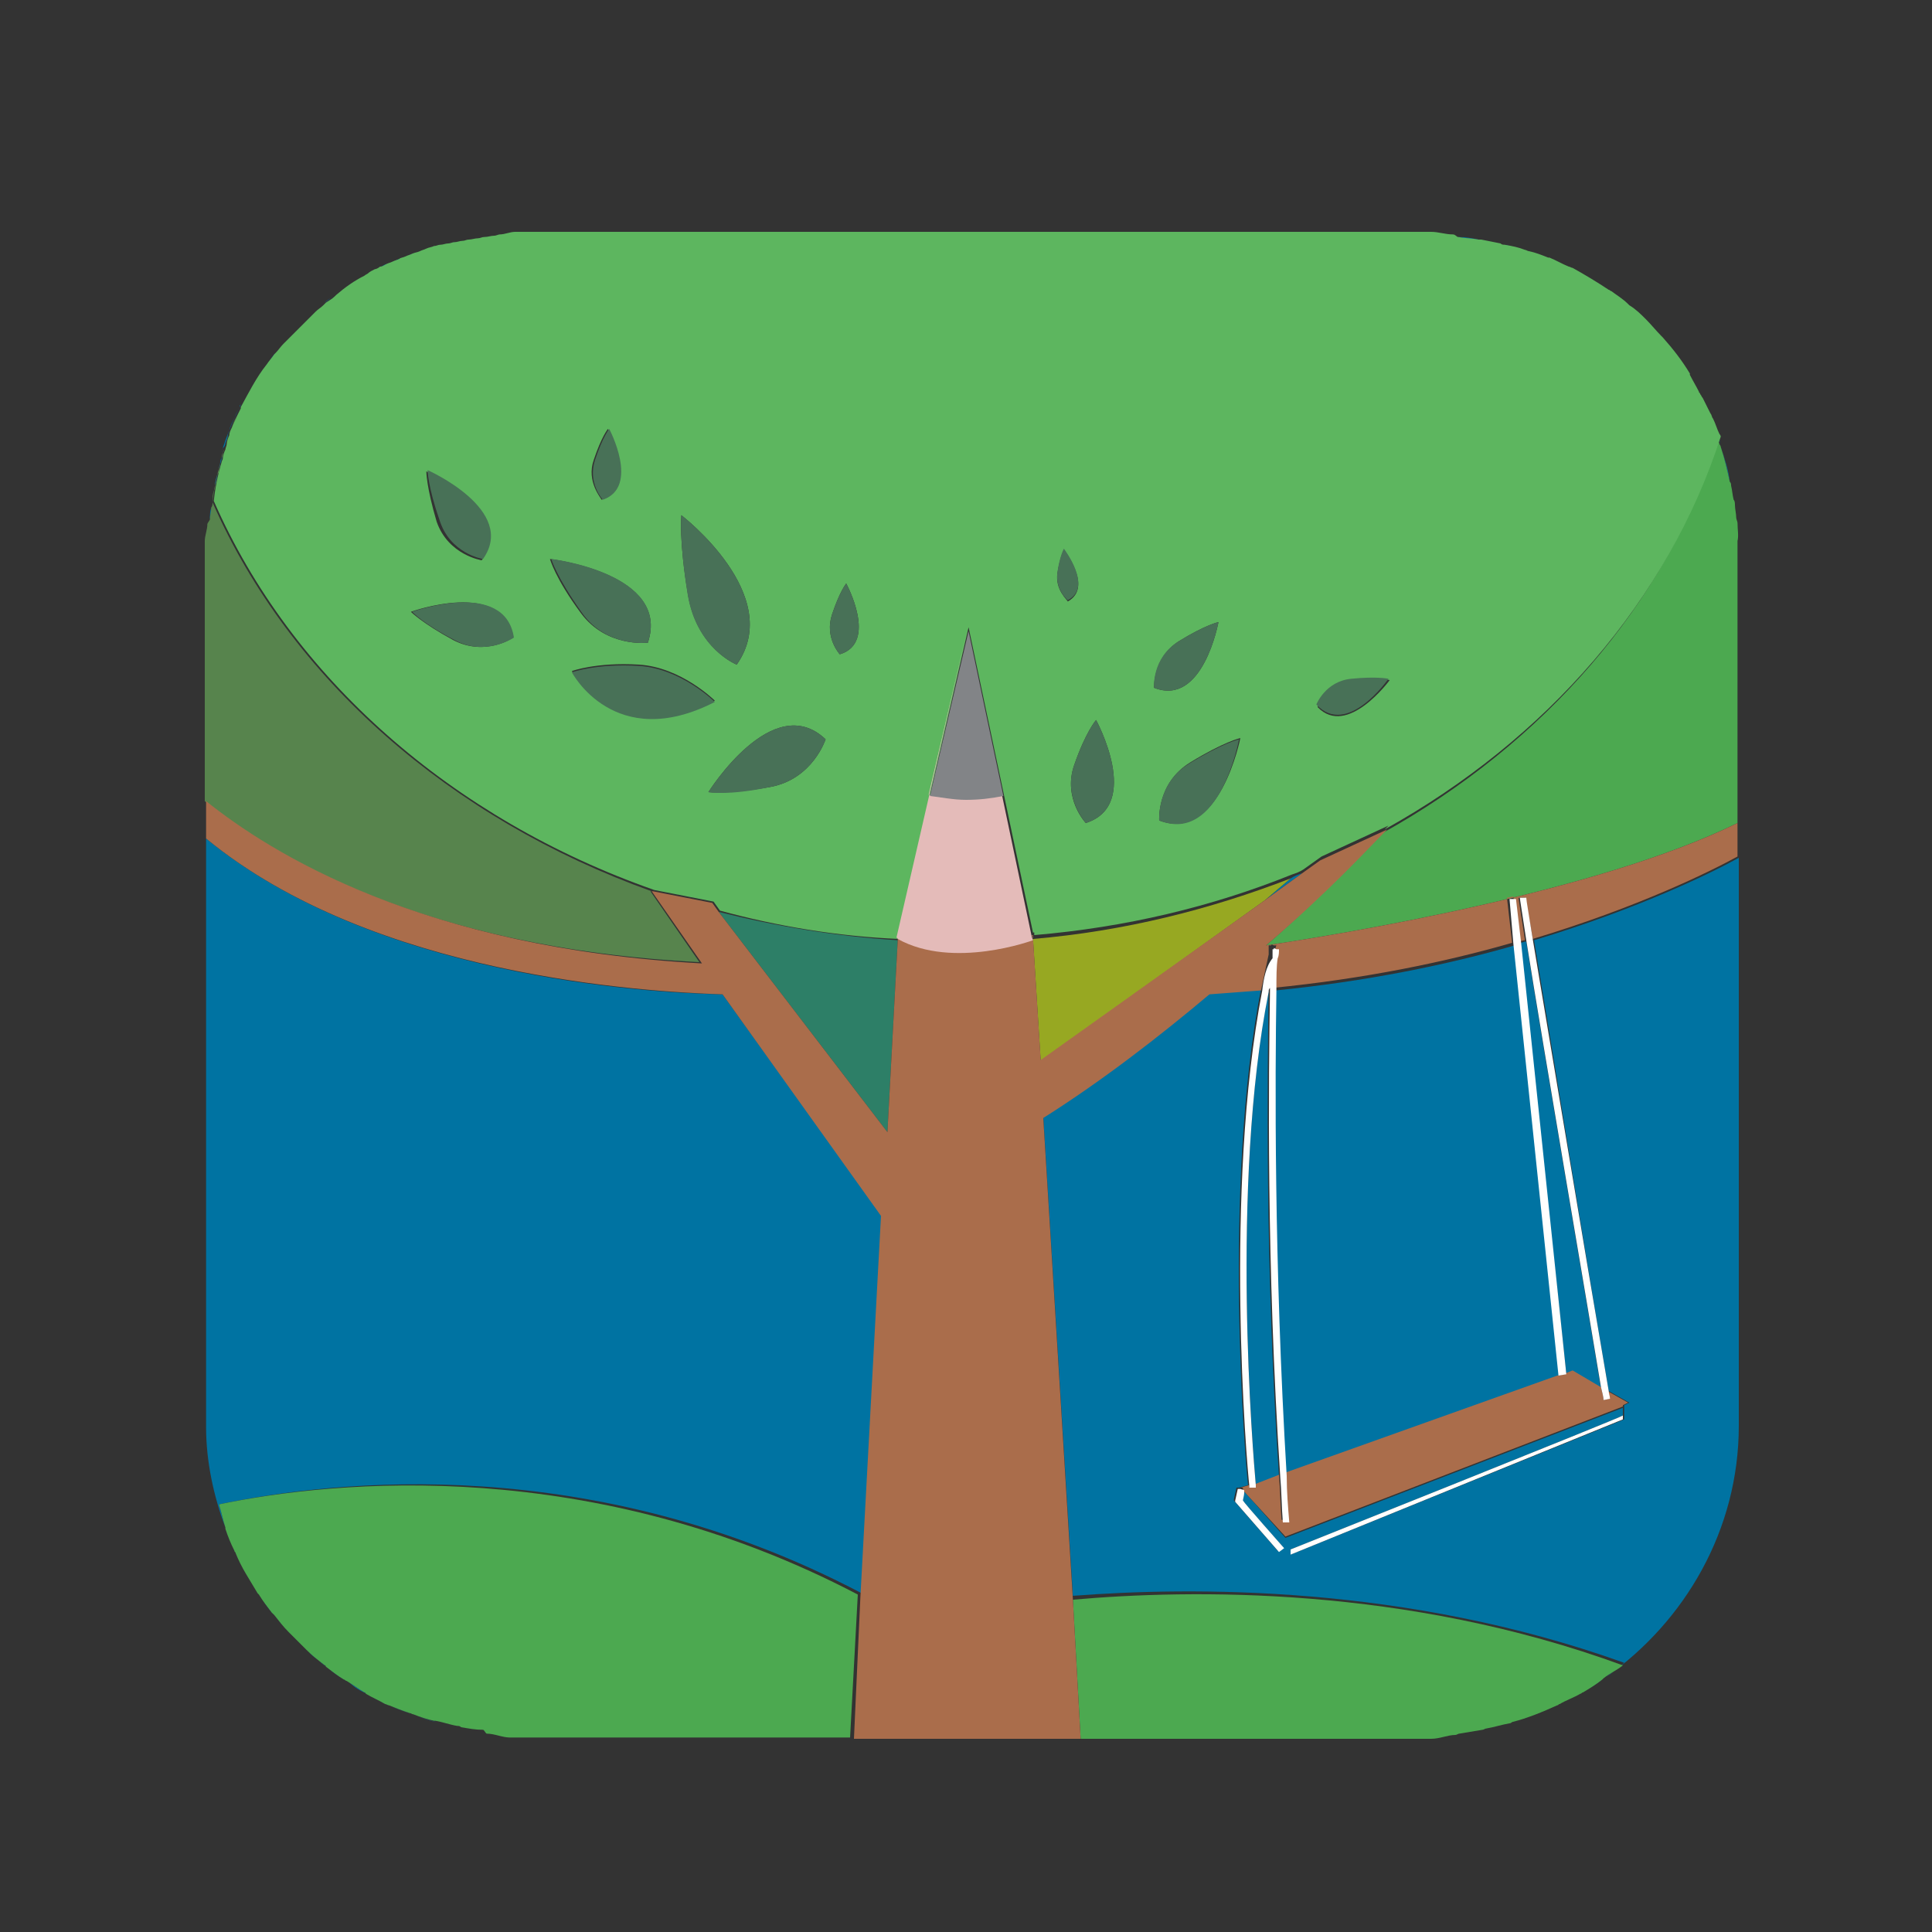 <?xml version="1.0" encoding="utf-8"?>
<!-- Generator: Adobe Illustrator 18.1.0, SVG Export Plug-In . SVG Version: 6.00 Build 0)  -->
<svg version="1.1" id="Layer_1" xmlns="http://www.w3.org/2000/svg" xmlns:xlink="http://www.w3.org/1999/xlink" x="0px" y="0px"
	 viewBox="0 0 150 150" enable-background="new 0 0 150 150" xml:space="preserve">
<rect x="0" y="0" width="150" height="150" fill="#333333" stroke="none"/>
<g>
	<path fill="#0073A2" d="M28.5,131.5c-0.5-0.3-1-0.6-1.4-0.9C27.5,131,28,131.3,28.5,131.5z"/>
	<path fill="#0073A2" d="M30.2,132.4c-0.5-0.2-1-0.5-1.5-0.8C29.1,131.9,29.6,132.1,30.2,132.4z"/>
	<path fill="#0073A2" d="M26.9,130.5c-0.5-0.3-0.9-0.6-1.4-1C25.9,129.9,26.4,130.2,26.9,130.5z"/>
	<path fill="#0073A2" d="M33.9,133.7c-0.6-0.1-1.1-0.3-1.6-0.5C32.8,133.4,33.4,133.6,33.9,133.7z"/>
	<path fill="#0073A2" d="M32,133.1c-0.5-0.2-1.1-0.4-1.6-0.6C31,132.7,31.5,132.9,32,133.1z"/>
	<path fill="#0073A2" d="M21.2,125.3c-0.4-0.5-0.7-0.9-1-1.4C20.5,124.4,20.9,124.8,21.2,125.3z"/>
	<path fill="#0073A2" d="M20.2,123.8c-0.3-0.5-0.6-1-0.9-1.5C19.5,122.8,19.8,123.3,20.2,123.8z"/>
	<path fill="#0073A2" d="M25.3,129.4c-0.4-0.4-0.9-0.7-1.3-1.1C24.4,128.6,24.8,129,25.3,129.4z"/>
	<path fill="#0073A2" d="M22.5,126.8c-0.4-0.4-0.8-0.9-1.1-1.3C21.8,126,22.1,126.4,22.5,126.8z"/>
	<path fill="#0073A2" d="M23.8,128.2c-0.4-0.4-0.8-0.8-1.2-1.2C23,127.4,23.4,127.8,23.8,128.2z"/>
	<path fill="#0073A2" d="M117.2,133.7c-0.6,0.2-1.2,0.3-1.8,0.4C116,134,116.6,133.8,117.2,133.7z"/>
	<path fill="#0073A2" d="M120.9,132.3c-1.1,0.5-2.3,0.9-3.5,1.3C118.6,133.3,119.8,132.9,120.9,132.3z"/>
	<path fill="#0073A2" d="M122.7,131.4c-0.5,0.3-1,0.6-1.6,0.8C121.7,132,122.2,131.7,122.7,131.4z"/>
	<path fill="#0073A2" d="M19.2,122.2c-0.3-0.5-0.6-1.1-0.8-1.6C18.6,121.1,18.9,121.7,19.2,122.2z"/>
	<path fill="#0073A2" d="M37.8,134.4c-0.6-0.1-1.2-0.1-1.7-0.2C36.6,134.3,37.2,134.3,37.8,134.4z"/>
	<path fill="#0073A2" d="M40,134.5c-0.6,0-1.2,0-1.8-0.1C38.7,134.5,39.4,134.5,40,134.5z"/>
	<path fill="#0073A2" d="M115.1,134.1c-0.6,0.1-1.2,0.2-1.8,0.2C113.9,134.3,114.5,134.2,115.1,134.1z"/>
	<path fill="#0073A2" d="M35.8,134.1c-0.6-0.1-1.2-0.2-1.7-0.4C34.6,133.9,35.2,134,35.8,134.1z"/>
	<path fill="#0073A2" d="M113,134.4c-0.6,0.1-1.3,0.1-1.9,0.1C111.7,134.5,112.4,134.5,113,134.4z"/>
	<path fill="#0073A2" d="M124.5,130.3c-0.5,0.3-1,0.7-1.5,1C123.5,131,124,130.7,124.5,130.3z"/>
	<path fill="#0073A2" d="M129,26.5c0.8,0.9,1.5,1.8,2.1,2.8C130.4,28.3,129.7,27.4,129,26.5z"/>
	<path fill="#0073A2" d="M127.7,25.1c0.4,0.4,0.8,0.8,1.2,1.3C128.5,26,128.1,25.5,127.7,25.1z"/>
	<path fill="#0073A2" d="M126.4,24c0.4,0.4,0.9,0.7,1.3,1.1C127.3,24.7,126.8,24.3,126.4,24z"/>
	<path fill="#0073A2" d="M134.4,37.7c0.1,0.4,0.1,0.7,0.2,1.1C134.5,38.4,134.5,38.1,134.4,37.7z"/>
	<path fill="#0073A2" d="M125,22.9c0.5,0.3,0.9,0.7,1.3,1C125.9,23.5,125.5,23.2,125,22.9z"/>
	<path fill="#0073A2" d="M134.6,39.2c0,0.3,0.1,0.7,0.1,1C134.7,39.9,134.7,39.5,134.6,39.2z"/>
	<path fill="#0073A2" d="M133.6,34.7c0.3,0.9,0.5,1.8,0.7,2.7C134.2,36.5,133.9,35.6,133.6,34.7z"/>
	<path fill="#0073A2" d="M116.8,19c0.5,0.1,1,0.3,1.6,0.4C117.9,19.3,117.3,19.2,116.8,19z"/>
	<path fill="#0073A2" d="M115.1,18.7c0.5,0.1,1,0.2,1.5,0.3C116,18.9,115.6,18.8,115.1,18.7z"/>
	<path fill="#0073A2" d="M113.2,18.4c0.6,0,1.1,0.1,1.6,0.2C114.3,18.6,113.7,18.5,113.2,18.4z"/>
	<path fill="#0073A2" d="M122,21c1,0.5,1.9,1.1,2.8,1.7C123.9,22.1,123,21.5,122,21z"/>
	<path fill="#0073A2" d="M118.7,19.6c0.5,0.2,1,0.3,1.5,0.5C119.7,19.9,119.2,19.8,118.7,19.6z"/>
	<path fill="#0073A2" d="M120.2,20.2c0.5,0.2,1,0.4,1.5,0.7C121.2,20.6,120.7,20.4,120.2,20.2z"/>
	<path fill="#0073A2" d="M66.9,123.7l1.6-29.3L56.1,77.2c-6-0.1-27.1-1.4-40.1-12.1v45.7c0,2.7,0.6,5.4,1.5,7.8
		c-0.2-0.6-0.3-1.2-0.5-1.8C26,114.9,46,112.7,66.9,123.7z"/>
	<path fill="#0073A2" d="M98.5,76.9C98.5,76.9,98.5,76.9,98.5,76.9c-3,15.2-1.2,36-1,38.4l1.8-0.7C98.2,98,98.4,83.3,98.5,76.9z"/>
	<path fill="#0073A2" d="M134.7,40.6c0,0.5,0,0.9,0,1.4C134.8,41.6,134.8,41.1,134.7,40.6z"/>
	<path fill="#0073A2" d="M122.1,106.5l2.2,1.3c-0.9-5.5-4.5-26.5-5.8-34.7c-0.2,0-0.3,0.1-0.5,0.1l3.6,33.4L122.1,106.5z"/>
	<path fill="#0073A2" d="M99.8,114.4l21.4-7.6l-3.6-33.4c-5.2,1.5-11.5,2.8-18.6,3.5C98.8,83.2,98.7,97.8,99.8,114.4z"/>
	<path fill="#0073A2" d="M18.3,120.4c-0.2-0.5-0.5-1.1-0.7-1.7C17.8,119.3,18.1,119.8,18.3,120.4z"/>
	<path fill="#0073A2" d="M17.2,35.6c0-0.1,0.1-0.2,0.1-0.3c-0.1,0.4-0.2,0.7-0.3,1.1c0-0.2,0.1-0.3,0.1-0.5
		C17.1,35.9,17.1,35.7,17.2,35.6z"/>
	<path fill="#0073A2" d="M133.5,34.2C133.5,34.2,133.5,34.2,133.5,34.2c0,0.1,0.1,0.2,0.1,0.3c-0.1-0.4-0.3-0.8-0.4-1.1
		c0.1,0.2,0.2,0.4,0.2,0.6C133.4,34.1,133.4,34.1,133.5,34.2z"/>
	<path fill="#0073A2" d="M17.5,34.4c0.1-0.2,0.2-0.5,0.2-0.7c0.1-0.2,0.1-0.4,0.2-0.6c0.1-0.3,0.3-0.6,0.4-0.9
		c0.1-0.2,0.2-0.4,0.3-0.6c0-0.1,0-0.1,0.1-0.2c-0.6,1.2-1.1,2.4-1.5,3.7c0-0.1,0.1-0.2,0.1-0.3C17.4,34.7,17.5,34.6,17.5,34.4z"/>
	<path fill="#0073A2" d="M98.2,69.9l2.9-2.1c-0.3,0.1-0.6,0.2-0.9,0.4C99.6,68.7,98.9,69.3,98.2,69.9z"/>
	<path fill="#0073A2" d="M124.9,108l1.6,0.9l-0.4,0.2v1.1l-25.9,10.5l0-0.4c0,0,25.8-10.3,25.8-10.4c0-0.1,0-0.4,0-0.6l-26.2,10.1
		l-3.2-3.6c0,0.2-0.1,0.5-0.2,0.6c0.1,0.2,3.2,3.7,3.2,3.7l-0.4,0.3l-3.4-3.9l0-0.1l0.2-0.9l0.2,0l0,0l0.7-0.2c-0.2-1.7-2-23,1-38.5
		c-1.3,0.1-2.6,0.2-4,0.3c-3.9,3.2-8.3,6.6-12.9,9.6l2.3,37.2c9.1-0.7,25.8-0.9,42.8,5.2c-0.5,0.4-0.9,0.8-1.4,1.1
		c6.1-4.3,10.3-11.4,10.3-19.5V66.6c-2,1.1-7.6,3.9-15.9,6.4C120.3,80.1,123.1,97.5,124.9,108z"/>
	<path fill="#0073A2" d="M131.8,30.6c0,0.1,0.1,0.1,0.1,0.2c0.1,0.1,0.1,0.2,0.2,0.3c0.2,0.4,0.4,0.8,0.6,1.2
		c0.1,0.1,0.1,0.3,0.2,0.4c0.1,0.1,0.1,0.3,0.2,0.4c-0.5-1.3-1.2-2.6-2-3.8C131.4,29.8,131.6,30.2,131.8,30.6L131.8,30.6z"/>
	<path fill="#0073A2" d="M20.8,28.7c-0.8,1-1.4,1.3-2,3.3c0,0,0,0,0,0C19.3,30,20,29.7,20.8,28.7z"/>
	<path fill="#0073A2" d="M26,22.9c0.7-0.5,1.5-1,2.2-1.5C27.5,21.9,26.7,22.4,26,22.9z"/>
	<path fill="#0073A2" d="M20.8,28.2c0.2-0.3,0.4-0.5,0.6-0.8C21.2,27.6,21,27.9,20.8,28.2z"/>
	<path fill="#0073A2" d="M21.4,27.3c0.2-0.2,0.4-0.5,0.6-0.7C21.8,26.8,21.6,27.1,21.4,27.3z"/>
	<path fill="#0073A2" d="M23.6,24.9c0.2-0.2,0.4-0.4,0.6-0.6C24,24.5,23.8,24.7,23.6,24.9z"/>
	<path fill="#0073A2" d="M30.6,20.3c0.2-0.1,0.3-0.1,0.5-0.2C30.9,20.1,30.8,20.2,30.6,20.3z"/>
	<path fill="#0073A2" d="M29.6,20.7c0.2-0.1,0.3-0.2,0.5-0.2C29.9,20.6,29.7,20.7,29.6,20.7z"/>
	<path fill="#0073A2" d="M28.6,21.3c0.2-0.1,0.4-0.2,0.5-0.3C29,21.1,28.8,21.2,28.6,21.3z"/>
	<path fill="#0073A2" d="M16.7,37.7c0.1-0.3,0.1-0.6,0.2-0.9C16.8,37,16.7,37.4,16.7,37.7z"/>
	<path fill="#0073A2" d="M24.4,24.2c0.2-0.2,0.4-0.4,0.6-0.5C24.8,23.8,24.6,24,24.4,24.2z"/>
	<path fill="#0073A2" d="M16.5,39c0-0.3,0.1-0.6,0.1-0.9C16.6,38.4,16.5,38.7,16.5,39z"/>
	<path fill="#0073A2" d="M16.3,40.3c0-0.3,0-0.6,0.1-0.9C16.4,39.7,16.4,40,16.3,40.3z"/>
	<path fill="#0073A2" d="M25.2,23.5c0.2-0.2,0.4-0.3,0.7-0.5C25.7,23.1,25.5,23.3,25.2,23.5z"/>
	<path fill="#0073A2" d="M16.3,42c0-0.4,0-0.9,0-1.3C16.3,41.2,16.3,41.6,16.3,42z"/>
	<path fill="#0073A2" d="M37.2,18.5c0.2,0,0.3,0,0.5-0.1C37.5,18.5,37.3,18.5,37.2,18.5z"/>
	<path fill="#0073A2" d="M22.9,25.7c0.2-0.2,0.4-0.4,0.6-0.6C23.3,25.3,23.1,25.5,22.9,25.7z"/>
	<path fill="#0073A2" d="M36,18.7c0.2,0,0.3-0.1,0.5-0.1C36.3,18.6,36.2,18.7,36,18.7z"/>
	<path fill="#0073A2" d="M111.1,18.3c0.6,0,1.1,0,1.7,0.1C112.2,18.4,111.7,18.3,111.1,18.3z"/>
	<path fill="#0073A2" d="M38.4,18.4c0.1,0,0.3,0,0.4,0C38.7,18.4,38.5,18.4,38.4,18.4z"/>
	<path fill="#0073A2" d="M32.7,19.5c0.2-0.1,0.3-0.1,0.5-0.2C33,19.4,32.9,19.4,32.7,19.5z"/>
	<path fill="#0073A2" d="M33.8,19.2c0.2,0,0.3-0.1,0.5-0.1C34.1,19.1,33.9,19.1,33.8,19.2z"/>
	<path fill="#0073A2" d="M34.9,18.9c0.2,0,0.3-0.1,0.5-0.1C35.2,18.8,35,18.9,34.9,18.9z"/>
	<path fill="#0073A2" d="M31.6,19.9c0.2-0.1,0.3-0.1,0.5-0.2C32,19.7,31.8,19.8,31.6,19.9z"/>
	<path fill="#0073A2" d="M22.1,26.4c0.2-0.2,0.4-0.4,0.6-0.6C22.5,26,22.3,26.2,22.1,26.4z"/>
	<path fill="#4CA950" d="M134.9,40.6c0-0.1-0.1-0.3-0.1-0.4c0-0.3-0.1-0.7-0.1-1c0-0.1,0-0.3-0.1-0.4c-0.1-0.4-0.1-0.7-0.2-1.1
		c0-0.1,0-0.2-0.1-0.3c-0.2-0.9-0.4-1.8-0.7-2.7c0-0.1-0.1-0.2-0.1-0.2c0-0.1-0.1-0.2-0.1-0.3c-4.1,12.7-13.5,23.5-26.1,30.5
		c-1,1-4.2,4.5-9,8.7c6-0.9,25.6-4.1,36.6-9.5V42C135,41.6,134.9,41.1,134.9,40.6z"/>
	<path fill="#4CA950" d="M131.8,30.6c0,0.1,0.1,0.1,0.1,0.2C131.9,30.7,131.9,30.7,131.8,30.6L131.8,30.6z"/>
	<path fill="#4CA950" d="M133.4,34c-0.1-0.2-0.1-0.4-0.2-0.6c0-0.1-0.1-0.1-0.1-0.2c-0.1-0.1-0.1-0.3-0.2-0.4
		C133.1,33.1,133.2,33.6,133.4,34z"/>
	<path fill="#4CA950" d="M132.7,32.3c-0.2-0.4-0.4-0.8-0.6-1.2C132.3,31.5,132.5,31.9,132.7,32.3z"/>
	<path fill="#4CA950" d="M17,116.8c0.2,0.6,0.3,1.2,0.5,1.8c0,0,0,0.1,0,0.1c0.2,0.6,0.4,1.1,0.7,1.7c0,0.1,0.1,0.1,0.1,0.2
		c0.2,0.5,0.5,1.1,0.8,1.6c0,0,0,0,0,0c0.3,0.5,0.6,1,0.9,1.5c0,0,0.1,0.1,0.1,0.1c0.3,0.5,0.7,1,1,1.4c0.1,0.1,0.1,0.1,0.2,0.2
		c0.4,0.5,0.7,0.9,1.1,1.3c0,0,0.1,0.1,0.1,0.1c0.4,0.4,0.8,0.8,1.2,1.2c0,0,0.1,0.1,0.1,0.1c0.4,0.4,0.9,0.8,1.3,1.1
		c0.1,0.1,0.2,0.1,0.2,0.2c0.4,0.3,0.9,0.7,1.4,1c0.1,0,0.1,0.1,0.2,0.1c0.5,0.3,0.9,0.6,1.4,0.9c0,0,0.1,0,0.1,0.1
		c0.5,0.3,1,0.5,1.5,0.8c0.1,0,0.2,0.1,0.3,0.1c0.5,0.2,1,0.4,1.6,0.6c0.1,0,0.2,0.1,0.3,0.1c0.5,0.2,1.1,0.4,1.6,0.5
		c0,0,0.1,0,0.1,0c0.6,0.1,1.1,0.3,1.7,0.4c0.1,0,0.2,0,0.3,0.1c0.6,0.1,1.1,0.2,1.7,0.2c0.1,0,0.2,0.3,0.3,0.3
		c0.6,0,1.2,0.3,1.8,0.3h26.4l0.6-11.1C46,113,26.1,114.9,17,116.8z"/>
	<path fill="#4CA950" d="M83.3,124.2l0.6,10.8h27.2c0.7,0,1.3-0.3,1.9-0.3c0.1,0,0.2-0.1,0.3-0.1c0.6-0.1,1.2-0.2,1.8-0.3
		c0.1,0,0.2-0.1,0.3-0.1c0.6-0.1,1.2-0.3,1.8-0.4c0.1,0,0.2-0.1,0.2-0.1c1.2-0.3,2.4-0.8,3.5-1.3c0.1,0,0.1-0.1,0.2-0.1
		c0.5-0.3,1.1-0.5,1.6-0.8c0.1,0,0.1-0.1,0.2-0.1c0.5-0.3,1-0.6,1.5-1c0,0,0.1-0.1,0.1-0.1c0.5-0.4,1-0.6,1.5-1
		C109.1,123.1,92.4,123.4,83.3,124.2z"/>
	<path fill="#97A822" d="M80.2,72.9l0.6,9.5l17.4-12.5c0.7-0.6,1.4-1.2,2-1.7C94,70.6,87.3,72.3,80.2,72.9z"/>
	<path fill="#57844D" d="M17.5,34.4c0.1-0.2,0.2-0.5,0.2-0.7C17.7,34,17.6,34.2,17.5,34.4z"/>
	<path fill="#57844D" d="M50.5,69.2l0.1,0C35,63.6,22.5,52.7,16.5,39c0.1-1,0.3-2,0.6-3c0,0.2-0.1,0.3-0.1,0.5c0,0.1,0,0.2-0.1,0.3
		c-0.1,0.3-0.1,0.6-0.2,0.9c0,0.1,0,0.3-0.1,0.4c-0.1,0.3-0.1,0.6-0.1,0.9c0,0.1,0,0.3-0.1,0.4c0,0.3-0.1,0.6-0.1,0.9
		c0,0.1-0.2,0.3-0.2,0.4c0,0.4-0.2,0.9-0.2,1.3v20.2c5,4,16.7,11.4,38.4,12.5L50.5,69.2z"/>
	<path fill="#57844D" d="M18,33.2c0.1-0.3,0.3-0.6,0.4-0.9C18.2,32.6,18.1,32.9,18,33.2z"/>
	<path fill="#57844D" d="M18.8,31.5C18.8,31.5,18.8,31.5,18.8,31.5C18.8,31.5,18.8,31.5,18.8,31.5C18.8,31.5,18.7,31.5,18.8,31.5
		c0,0.1-0.1,0.1-0.1,0.2C18.7,31.6,18.7,31.6,18.8,31.5z"/>
	<path fill="#57844D" d="M17.4,34.9c0,0.1-0.1,0.2-0.1,0.3c0,0,0,0.1,0,0.1c0,0.1-0.1,0.2-0.1,0.3C17.2,35.4,17.3,35.1,17.4,34.9z"
		/>
	<path fill="#2D7F67" d="M68.9,87.9L69.7,73c-4.8-0.3-9.5-1.1-13.9-2.2L68.9,87.9z"/>
	<path fill="#5DB65F" d="M18.7,31.7c-0.1,0.2-0.2,0.4-0.3,0.6c-0.1,0.3-0.3,0.6-0.4,0.9c-0.1,0.2-0.2,0.4-0.2,0.6
		c-0.1,0.2-0.2,0.5-0.2,0.7c0,0.1-0.1,0.3-0.1,0.4c-0.1,0.2-0.2,0.5-0.2,0.7c0,0.1-0.1,0.2-0.1,0.3c-0.3,1-0.5,2-0.6,3
		c6,13.7,18.5,24.7,34.2,30.2l4.6,0.9l0.5,0.7c4.4,1.2,9.1,2,13.9,2.2l0-0.2c0,0-0.1,0-0.1-0.1l5.5-23.9l5,23.7l0.1,0l0,0.2
		c7.1-0.6,13.8-2.2,20-4.7c0.3-0.1,0.6-0.2,0.9-0.4l1.4-1l5.2-2.4c0,0-0.1,0.1-0.3,0.3c12.6-7,22-17.8,26.1-30.5c0,0,0,0,0,0
		c0-0.1-0.1-0.2-0.1-0.2c-0.2-0.4-0.3-0.8-0.5-1.2c-0.1-0.1-0.1-0.3-0.2-0.4c-0.2-0.4-0.4-0.8-0.6-1.2c-0.1-0.1-0.1-0.2-0.2-0.3
		c0-0.1-0.1-0.1-0.1-0.2c-0.2-0.4-0.5-0.9-0.7-1.3c0,0,0,0,0-0.1c-0.6-1-1.3-1.9-2.1-2.8c0,0-0.1-0.1-0.1-0.1
		c-0.4-0.4-0.8-0.9-1.2-1.3c0,0,0,0,0,0c-0.4-0.4-0.8-0.8-1.3-1.1c0,0,0,0-0.1-0.1c-0.4-0.4-0.9-0.7-1.3-1c-0.1,0-0.1-0.1-0.2-0.1
		c-0.9-0.6-1.9-1.2-2.8-1.7c-0.1,0-0.2-0.1-0.3-0.1c-0.5-0.2-1-0.5-1.5-0.7c0,0-0.1,0-0.1,0c-0.5-0.2-1-0.4-1.5-0.5
		c-0.1,0-0.2-0.1-0.3-0.1c-0.5-0.2-1-0.3-1.6-0.4c-0.1,0-0.2,0-0.3-0.1c-0.5-0.1-1-0.2-1.5-0.3c-0.1,0-0.2,0-0.2,0
		c-0.5-0.1-1.1-0.1-1.6-0.2c-0.1,0-0.2-0.2-0.4-0.2c-0.6,0-1.1-0.2-1.7-0.2H40c-0.4,0-0.8,0.2-1.2,0.2c-0.1,0-0.3,0.1-0.4,0.1
		c-0.3,0-0.5,0.1-0.8,0.1c-0.2,0-0.3,0.1-0.5,0.1c-0.2,0-0.5,0.1-0.7,0.1c-0.2,0-0.3,0.1-0.5,0.1c-0.2,0-0.4,0.1-0.6,0.1
		c-0.2,0-0.3,0.1-0.5,0.1c-0.2,0-0.4,0.1-0.6,0.1c-0.2,0-0.3,0.1-0.5,0.1c-0.2,0.1-0.4,0.1-0.6,0.2c-0.2,0.1-0.3,0.1-0.5,0.2
		c-0.2,0.1-0.4,0.1-0.6,0.2c-0.2,0.1-0.3,0.1-0.5,0.2c-0.2,0.1-0.4,0.1-0.5,0.2c-0.2,0.1-0.3,0.1-0.5,0.2c-0.2,0.1-0.3,0.1-0.5,0.2
		c-0.2,0.1-0.3,0.2-0.5,0.2c-0.1,0.1-0.3,0.2-0.4,0.2c-0.2,0.1-0.4,0.2-0.5,0.3c-0.1,0.1-0.2,0.1-0.3,0.2c-0.8,0.4-1.5,0.9-2.2,1.5
		c0,0-0.1,0.1-0.1,0.1c-0.2,0.2-0.4,0.3-0.7,0.5c-0.1,0.1-0.1,0.1-0.2,0.2c-0.2,0.2-0.4,0.3-0.6,0.5c-0.1,0.1-0.1,0.1-0.2,0.2
		c-0.2,0.2-0.4,0.4-0.6,0.6c-0.1,0.1-0.1,0.1-0.2,0.2c-0.2,0.2-0.4,0.4-0.6,0.6c-0.1,0.1-0.1,0.1-0.2,0.2c-0.2,0.2-0.4,0.4-0.6,0.6
		c0,0-0.1,0.1-0.1,0.1c-0.2,0.2-0.4,0.5-0.6,0.7c0,0-0.1,0.1-0.1,0.1c-0.2,0.3-0.4,0.5-0.6,0.8c0,0,0,0,0,0c-0.8,1-1.4,2.2-2,3.3
		C18.7,31.6,18.7,31.6,18.7,31.7z M105,52.8c2-0.2,2.9,0,2.9,0s-3.3,4.5-5.6,2.1C102.3,54.8,103,53,105,52.8z M90,63.7
		c0,0-0.2-2.9,2.4-4.5c2.6-1.6,3.9-1.9,3.9-1.9S94.7,65.5,90,63.7z M91.5,49.8c2.1-1.3,3.1-1.5,3.1-1.5s-1.2,6.6-5,5.1
		C89.6,53.4,89.5,51.1,91.5,49.8z M84.3,63.9c0,0-1.8-1.9-0.9-4.5c0.9-2.6,1.7-3.5,1.7-3.5S88.7,62.5,84.3,63.9z M82.1,44.5
		c0.2-1.3,0.5-1.8,0.5-1.8s2.3,2.9,0.3,4C82.9,46.6,81.9,45.8,82.1,44.5z M35.2,49.7c-2.4-1.3-3.3-2.2-3.3-2.2s7.2-2.6,7.9,2
		C39.9,49.5,37.7,51,35.2,49.7z M44.4,52.1c0,0,1.9-0.7,5.2-0.5c3.3,0.2,5.9,2.8,5.9,2.8C47.7,58.5,44.4,52.1,44.4,52.1z M64.6,47.7
		c0.6-1.8,1.1-2.4,1.1-2.4s2.5,4.6-0.5,5.5C65.2,50.8,64,49.5,64.6,47.7z M64.1,57.4c0,0-1,3.1-4.3,3.7c-3.3,0.6-4.8,0.4-4.8,0.4
		S60,53.5,64.1,57.4z M52.9,40c0,0,8.1,6.2,4.3,11.6c0,0-3.1-1.2-3.8-5.5C52.7,41.9,52.9,40,52.9,40z M46.1,35.7
		c0.6-1.8,1.1-2.4,1.1-2.4s2.5,4.6-0.5,5.5C46.7,38.7,45.5,37.4,46.1,35.7z M50.3,49.9c0,0-3.2,0.4-5.2-2.3c-2-2.7-2.4-4.2-2.4-4.2
		S52.1,44.5,50.3,49.9z M33.1,36.6c0,0,7,3.1,4.3,6.9c0,0-2.6-0.4-3.5-3C33.1,37.8,33.1,36.6,33.1,36.6z"/>
	<path fill="#AA6D4B" d="M107.4,64.7c0.2-0.2,0.3-0.3,0.3-0.3l-5.2,2.4l-1.4,1l-2.9,2.1L80.8,82.3l-0.6-9.5l0-0.2l-0.1,0l0.1,0.3
		c0,0-6.2,2.3-10.5-0.1l0,0.2l-0.8,14.9L55.8,70.8l-0.5-0.7l-4.6-0.9l-0.1,0l3.9,5.6C32.7,73.6,21,66.2,16,62.2v1.9v1
		c13,10.7,34.1,11.9,40.1,12.1l12.3,17.2l-1.6,29.6L66.3,135h17.6l-0.6-10.8L81,86.8c4.6-2.9,9.1-6.4,12.9-9.6
		c1.4-0.1,2.7-0.2,4-0.3c0.2-0.9,0.4-1.9,0.6-2.8c0-0.4,0-0.7,0-0.7l0.2,0c0,0,0,0,0-0.1l0.2,0.1l0,0c0,0,0,0,0,0l0.2,0
		c-0.1,0.2-0.1,0.5-0.2,0.7c0,0.6,0,1.5-0.1,2.6c7.1-0.7,13.4-2,18.6-3.5l-0.4-3.5l0.5-0.1l0.4,3.5c0.2,0,0.3-0.1,0.5-0.1
		c-0.3-2-0.5-3.2-0.5-3.3l0.5,0c0,0.1,0.3,1.3,0.6,3.2c8.3-2.5,13.9-5.3,15.9-6.4v-2.1v-0.5c-11,5.4-30.6,8.6-36.6,9.5
		C103.2,69.2,106.4,65.7,107.4,64.7z"/>
	<path fill="#AA6D4B" d="M98.5,76.6c0,0.1,0,0.2-0.1,0.3c0,0,0,0,0,0C98.5,76.8,98.5,76.7,98.5,76.6z"/>
	<path fill="#487157" d="M55.5,54.5c0,0-2.6-2.6-5.9-2.8c-3.3-0.2-5.2,0.5-5.2,0.5S47.7,58.5,55.5,54.5z"/>
	<path fill="#487157" d="M57.2,51.6C61,46.2,52.9,40,52.9,40s-0.2,1.9,0.5,6.2C54.1,50.4,57.2,51.6,57.2,51.6z"/>
	<path fill="#487157" d="M50.3,49.9c1.8-5.4-7.5-6.5-7.5-6.5s0.4,1.4,2.4,4.2C47.1,50.3,50.3,49.9,50.3,49.9z"/>
	<path fill="#487157" d="M55,61.5c0,0,1.5,0.3,4.8-0.4c3.3-0.6,4.3-3.7,4.3-3.7C60,53.5,55,61.5,55,61.5z"/>
	<path fill="#487157" d="M39.9,49.5c-0.7-4.6-7.9-2-7.9-2s0.8,0.9,3.3,2.2C37.7,51,39.9,49.5,39.9,49.5z"/>
	<path fill="#487157" d="M37.5,43.4c2.7-3.8-4.3-6.9-4.3-6.9s0,1.2,0.9,3.8C34.9,43,37.5,43.4,37.5,43.4z"/>
	<path fill="#487157" d="M47.3,33.3c0,0-0.5,0.6-1.1,2.4c-0.6,1.8,0.6,3.1,0.6,3.1C49.7,37.8,47.3,33.3,47.3,33.3z"/>
	<path fill="#487157" d="M65.7,45.3c0,0-0.5,0.6-1.1,2.4c-0.6,1.8,0.6,3.1,0.6,3.1C68.2,49.9,65.7,45.3,65.7,45.3z"/>
	<path fill="#487157" d="M84.3,63.9c4.4-1.4,0.8-8,0.8-8s-0.8,0.9-1.7,3.5C82.5,61.9,84.3,63.9,84.3,63.9z"/>
	<path fill="#487157" d="M90,63.7c4.7,1.9,6.2-6.3,6.2-6.3s-1.3,0.3-3.9,1.9C89.8,60.8,90,63.7,90,63.7z"/>
	<path fill="#487157" d="M94.6,48.3c0,0-1,0.2-3.1,1.5c-2.1,1.3-1.9,3.6-1.9,3.6C93.4,54.9,94.6,48.3,94.6,48.3z"/>
	<path fill="#AA6D4B" d="M124.5,108.7c0-0.2-0.1-0.6-0.2-1l-2.2-1.3l-0.5,0.2l-0.1,0.1l-0.6,0.1v0l-21.3,7.6
		c0.1,1.2,0.2,2.4,0.3,3.6l-0.4,0c-0.1-1.2-0.1-2.3-0.2-3.5l-1.8,0.7c0,0.1,0,0.2,0,0.2l-0.5,0c0,0,0,0,0-0.1l-0.7,0.2l0,0l0.2,0
		c0,0,0,0.1,0,0.2l3.3,3.6l26.2-10.1c0-0.2,0-0.7,0-0.7l0,0v0.6l0.4-0.2l-1.6-0.9c0,0.2,0.1,0.4,0.1,0.6L124.5,108.7z"/>
	<path fill="#487157" d="M82.9,46.6c2-1-0.3-4-0.3-4s-0.3,0.5-0.5,1.8C81.9,45.8,82.9,46.6,82.9,46.6z"/>
	<path fill="#487157" d="M107.8,52.7c0,0-0.9-0.2-2.9,0c-2,0.2-2.7,2-2.7,2C104.6,57.3,107.8,52.7,107.8,52.7z"/>
	<path fill="#FFFFFE" d="M97,115.4c0,0.1,0,0.1,0,0.1l0.5,0c0,0,0-0.1,0-0.2c-0.2-2.3-2-23.2,1-38.3c0-0.1,0-0.2,0.1-0.3
		c0,0.1,0,0.2,0,0.3c-0.1,6.4-0.3,21.1,0.8,37.7c0.1,1.1,0.1,2.3,0.2,3.5l0.5,0c-0.1-1.2-0.2-2.4-0.2-3.6c-1-16.6-0.9-31.2-0.8-37.6
		c0-1.2,0-2,0.1-2.6c0.1-0.2,0.1-0.5,0.1-0.7l-0.2,0c0,0,0,0,0,0l0,0l-0.2-0.1c0,0,0,0,0,0.1l-0.1,0c0,0,0,0.3,0,0.7
		C98.3,75,98.1,76,98,76.9C95,92.4,96.8,113.7,97,115.4z"/>
	<polygon fill="#FFFFFE" points="121,106.8 121.6,106.7 121.6,106.6 118.1,73.2 117.7,69.8 117.2,69.8 117.5,73.3 121,106.8 	"/>
	<path fill="#FFFFFE" d="M124.5,108.7l0.5-0.1c0-0.2-0.1-0.4-0.1-0.6c-1.8-10.5-4.7-28-5.9-35.1c-0.3-1.9-0.5-3-0.5-3.2l-0.5,0
		c0,0.1,0.2,1.3,0.5,3.3c1.3,8.2,4.9,29.2,5.8,34.7C124.4,108.1,124.5,108.5,124.5,108.7z"/>
	<path fill="#FFFFFE" d="M126,108.6c0,0,0,0.6,0,0.7c0,0.2,0,0.5,0,0.6c0,0.1-25.8,10.4-25.8,10.4l0,0.4l25.8-10.5v-1.1V108.6
		L126,108.6z"/>
	<path fill="#FFFFFE" d="M96.3,115.6l-0.2,0l-0.2,0.9l0,0.1l3.4,3.9l0.4-0.3c0,0-3.1-3.5-3.2-3.7c0-0.1,0.1-0.4,0.1-0.6
		c0-0.1,0-0.2,0-0.2L96.3,115.6z"/>
	<path fill="#E4BBB9" d="M75.1,48.9l2.7,12.8c-0.9,0.2-1.9,0.3-2.9,0.3c-1,0-1.9-0.1-2.8-0.3L75.1,48.9l-5.5,23.9c0,0,0.1,0,0.1,0.1
		C74,75.3,80.2,73,80.2,73l-0.1-0.3L75.1,48.9z"/>
	<path fill="#828487" d="M75,62.1c1,0,1.9-0.1,2.9-0.3l-2.7-12.8l-3,12.8C73.1,61.9,74,62.1,75,62.1z"/>
</g>
</svg>
